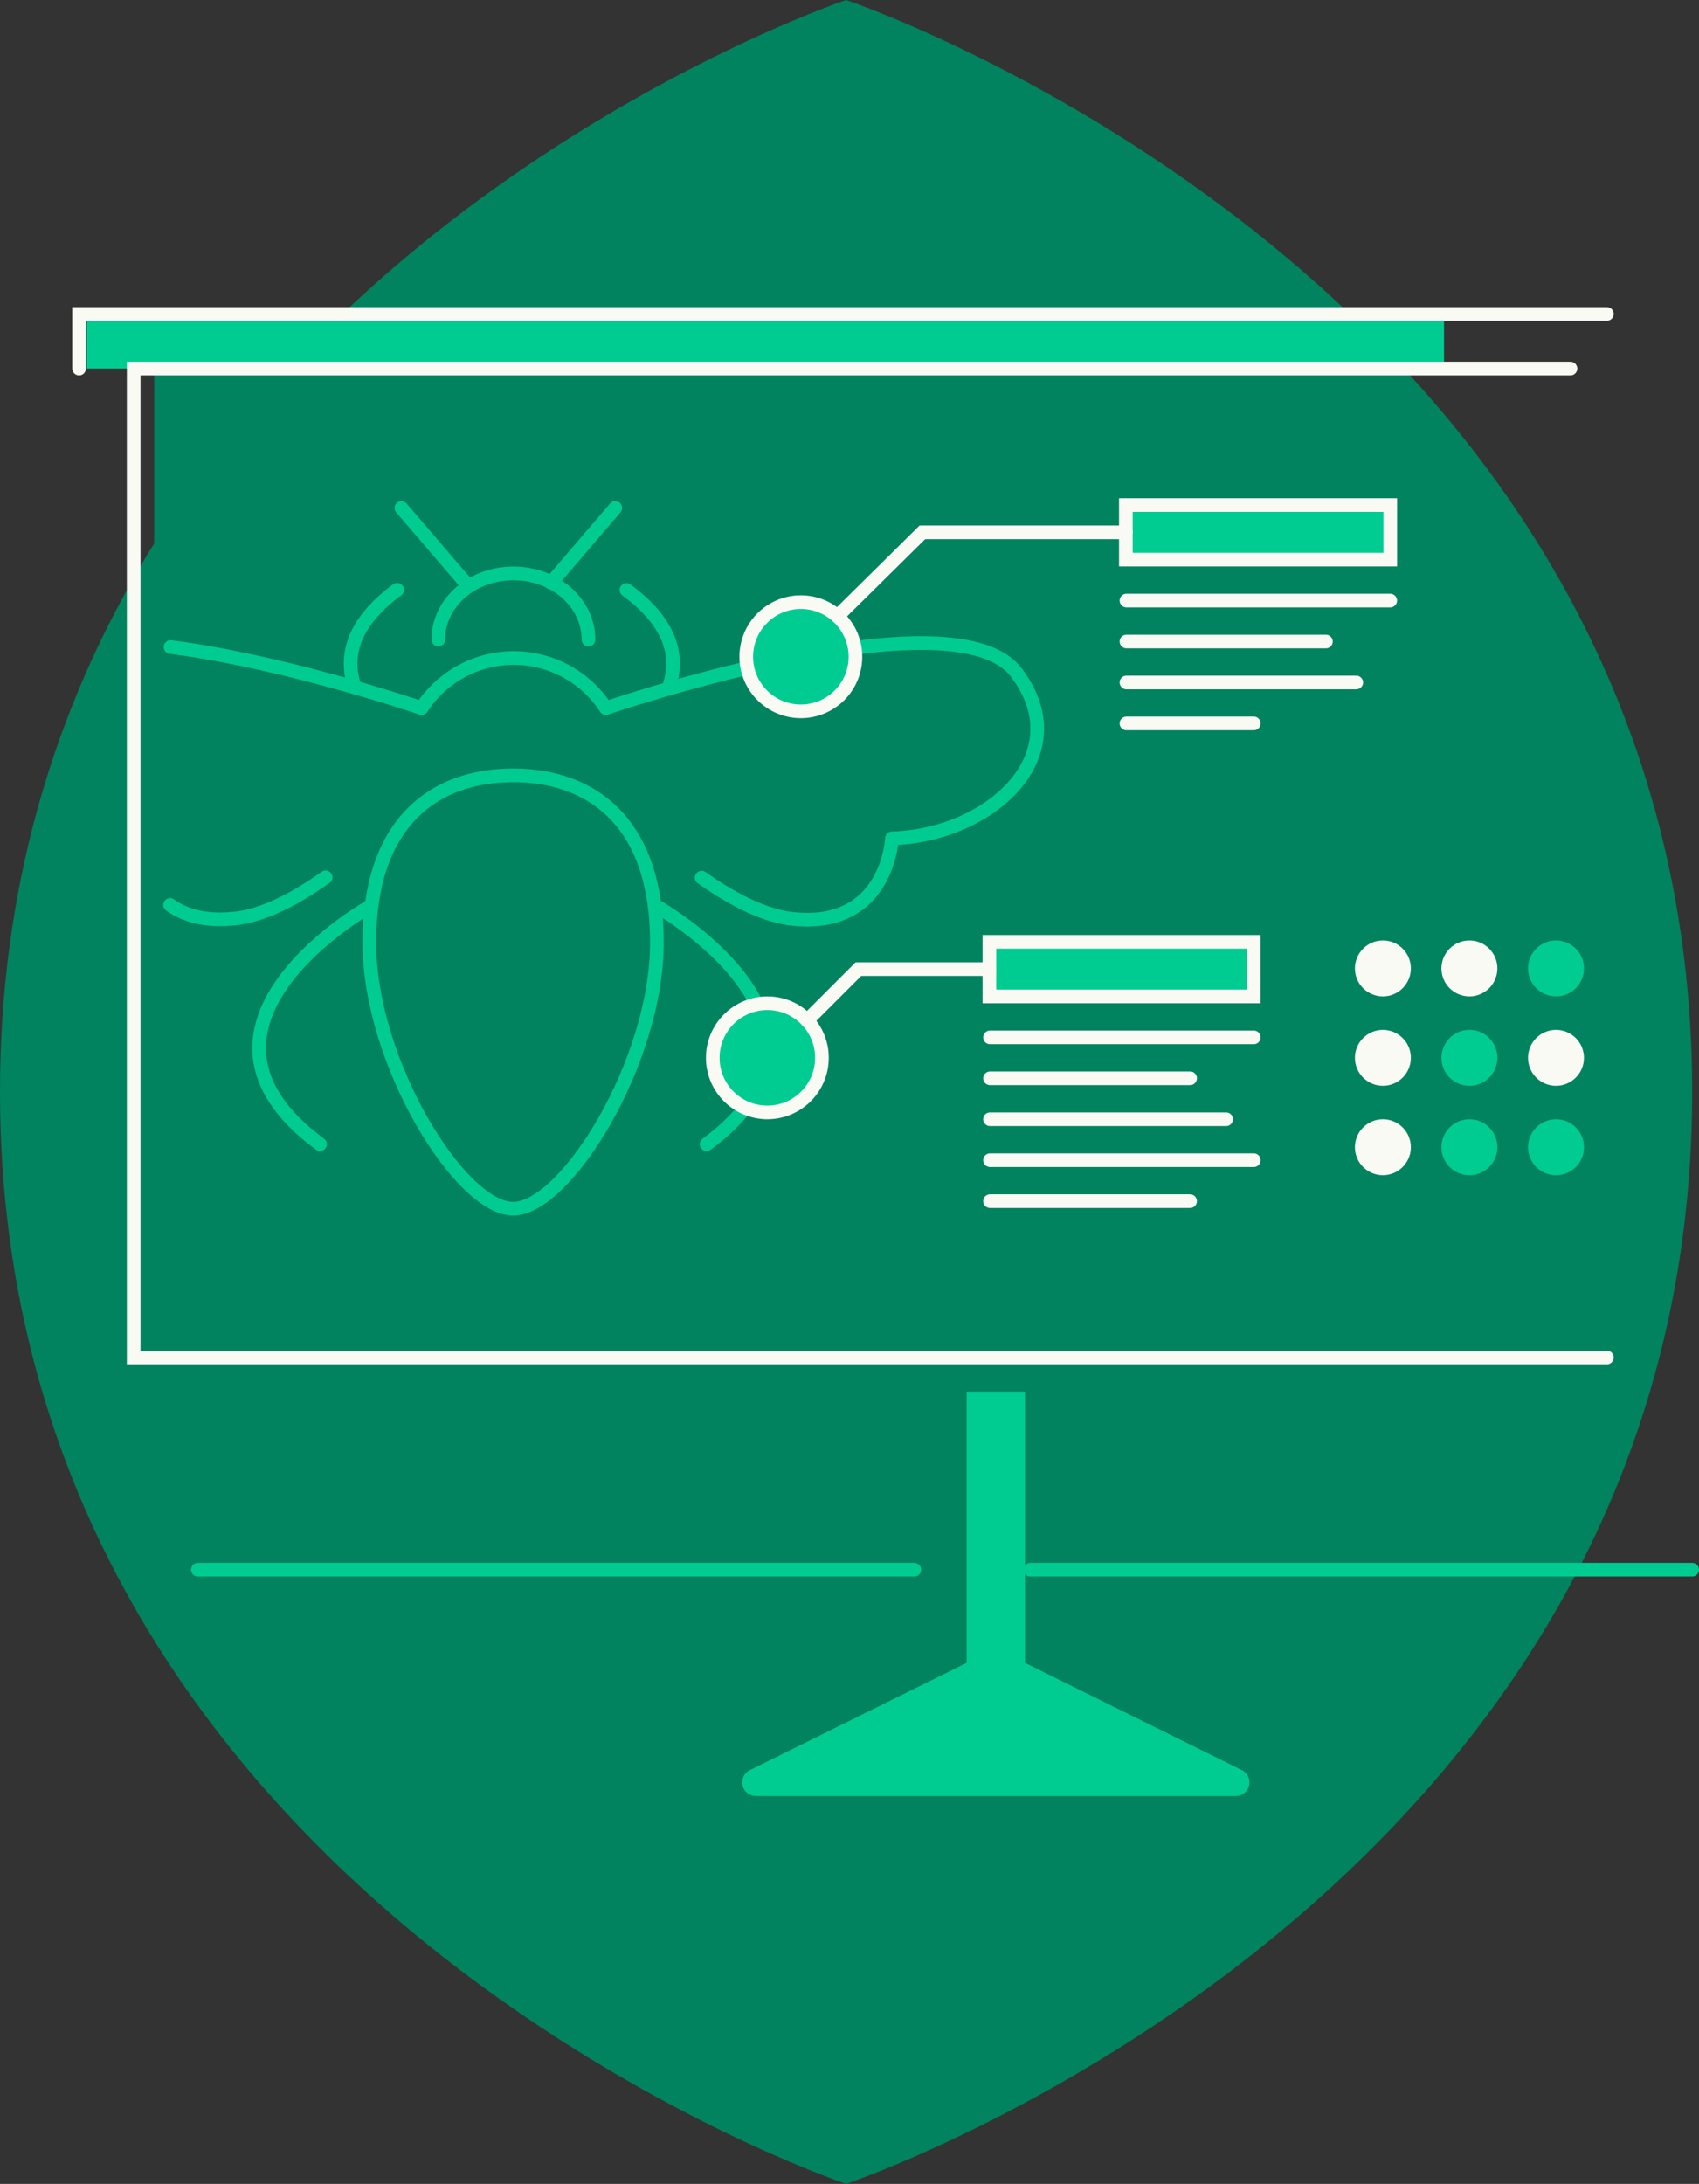 <svg xmlns="http://www.w3.org/2000/svg" width="249" height="320" viewBox="0 0 249 320">
    <rect x="0" y="0" width="249" height="320" fill="#333333" stroke="none"/>
    <g fill="none" fill-rule="evenodd">
        <path fill="#00835E" d="M124 320s124-41.63 124-160S124 0 124 0 0 41.63 0 160s124 160 124 160z"/>
        <path fill="#00835E" fill-rule="nonzero" d="M22.59 51h167.08v144.91H22.59z"/>
        <path fill="#00CC92" fill-rule="nonzero" d="M12.73 46h198.9v8H12.73z"/>
        <path fill="#00CC92" fill-rule="nonzero" stroke="#FAFAF5" stroke-linecap="round" stroke-width="2" d="M165 74h38.75v8H165zM145 138h38.75v8H145z"/>
        <path stroke="#FAFAF5" stroke-linecap="round" stroke-width="2" d="M235.5 198.91H19.59V54h210.57"/>
        <path stroke="#00CC92" stroke-linecap="round" stroke-linejoin="round" stroke-width="2" d="M64.24 93.71c0-5.35 4.9-9.69 11-9.69s11 4.34 11 9.69M24.93 132.6c2.19 1.56 5.32 2.5 9.79 1.95 4-.5 8.57-2.84 13-6M102.83 128.6c4.42 3.12 8.94 5.47 13 6 14.3 1.76 14.89-11.76 14.89-11.76 14.3-.39 27.43-12.15 18.22-24.3s-60.15 5.22-60.15 5.22a16.08 16.08 0 0 0-27 0S42.08 97 25 94.81"/>
        <path stroke="#00CC92" stroke-linecap="round" stroke-linejoin="round" stroke-width="2" d="M96.27 138.11c0 17.53-13.35 39-21.07 39-7.72 0-21.07-21.45-21.07-39s9.43-24.5 21.07-24.5 21.07 6.97 21.07 24.5zM68.23 85.39l-9.41-10.97M80.77 85.39l9.4-10.97M54.46 132.66s-31.36 17.47-7.56 35M96 132.66s31.36 17.47 7.56 35M98.11 100.45c1.37-4.24.34-9.13-6.3-14M52 100.72c-1.5-4.3-.57-9.29 6.21-14.3"/>
        <path stroke="#FAFAF5" stroke-linecap="round" stroke-width="2" d="M11.59 54v-8H235.5"/>
        <circle cx="117.37" cy="96.23" r="8" fill="#00CC92" fill-rule="nonzero" stroke="#FAFAF5" stroke-linecap="round" stroke-width="2"/>
        <circle cx="202.67" cy="141.9" r="4.1" fill="#FAFAF5" fill-rule="nonzero"/>
        <circle cx="215.35" cy="141.9" r="4.1" fill="#FAFAF5" fill-rule="nonzero"/>
        <circle cx="228.04" cy="141.9" r="4.1" fill="#00CC92" fill-rule="nonzero"/>
        <circle cx="202.67" cy="155" r="4.1" fill="#FAFAF5" fill-rule="nonzero"/>
        <circle cx="215.35" cy="155" r="4.1" fill="#00CC92" fill-rule="nonzero"/>
        <circle cx="228.04" cy="155" r="4.1" fill="#FAFAF5" fill-rule="nonzero"/>
        <circle cx="202.67" cy="168.1" r="4.1" fill="#FAFAF5" fill-rule="nonzero"/>
        <circle cx="215.35" cy="168.1" r="4.1" fill="#00CC92" fill-rule="nonzero"/>
        <circle cx="228.04" cy="168.1" r="4.1" fill="#00CC92" fill-rule="nonzero"/>
        <circle cx="112.46" cy="155" r="8" fill="#00CC92" fill-rule="nonzero" stroke="#FAFAF5" stroke-linecap="round" stroke-width="2"/>
        <path stroke="#FAFAF5" stroke-linecap="round" stroke-width="2" d="M122.73 90.3L135.18 78H165M165.09 88h38.66M145.09 152h38.66M145.09 158h29.33M145.09 164h34.61M145.09 170h38.66M145.09 176h29.33M165.09 94h29.23M165.09 100h33.68M165.09 106h18.66M118.28 149.53l7.53-7.53H145"/>
        <path fill="#00CC92" fill-rule="nonzero" d="M141.67 203.91v39.75l-31.78 15.71a2 2 0 0 0 .89 3.79h70.33a2 2 0 0 0 .89-3.79l-31.78-15.71v-39.75"/>
        <path stroke="#00CC92" stroke-linecap="round" stroke-linejoin="round" stroke-width="2" d="M29 230h105M151 230h97"/>
    </g>
</svg>
